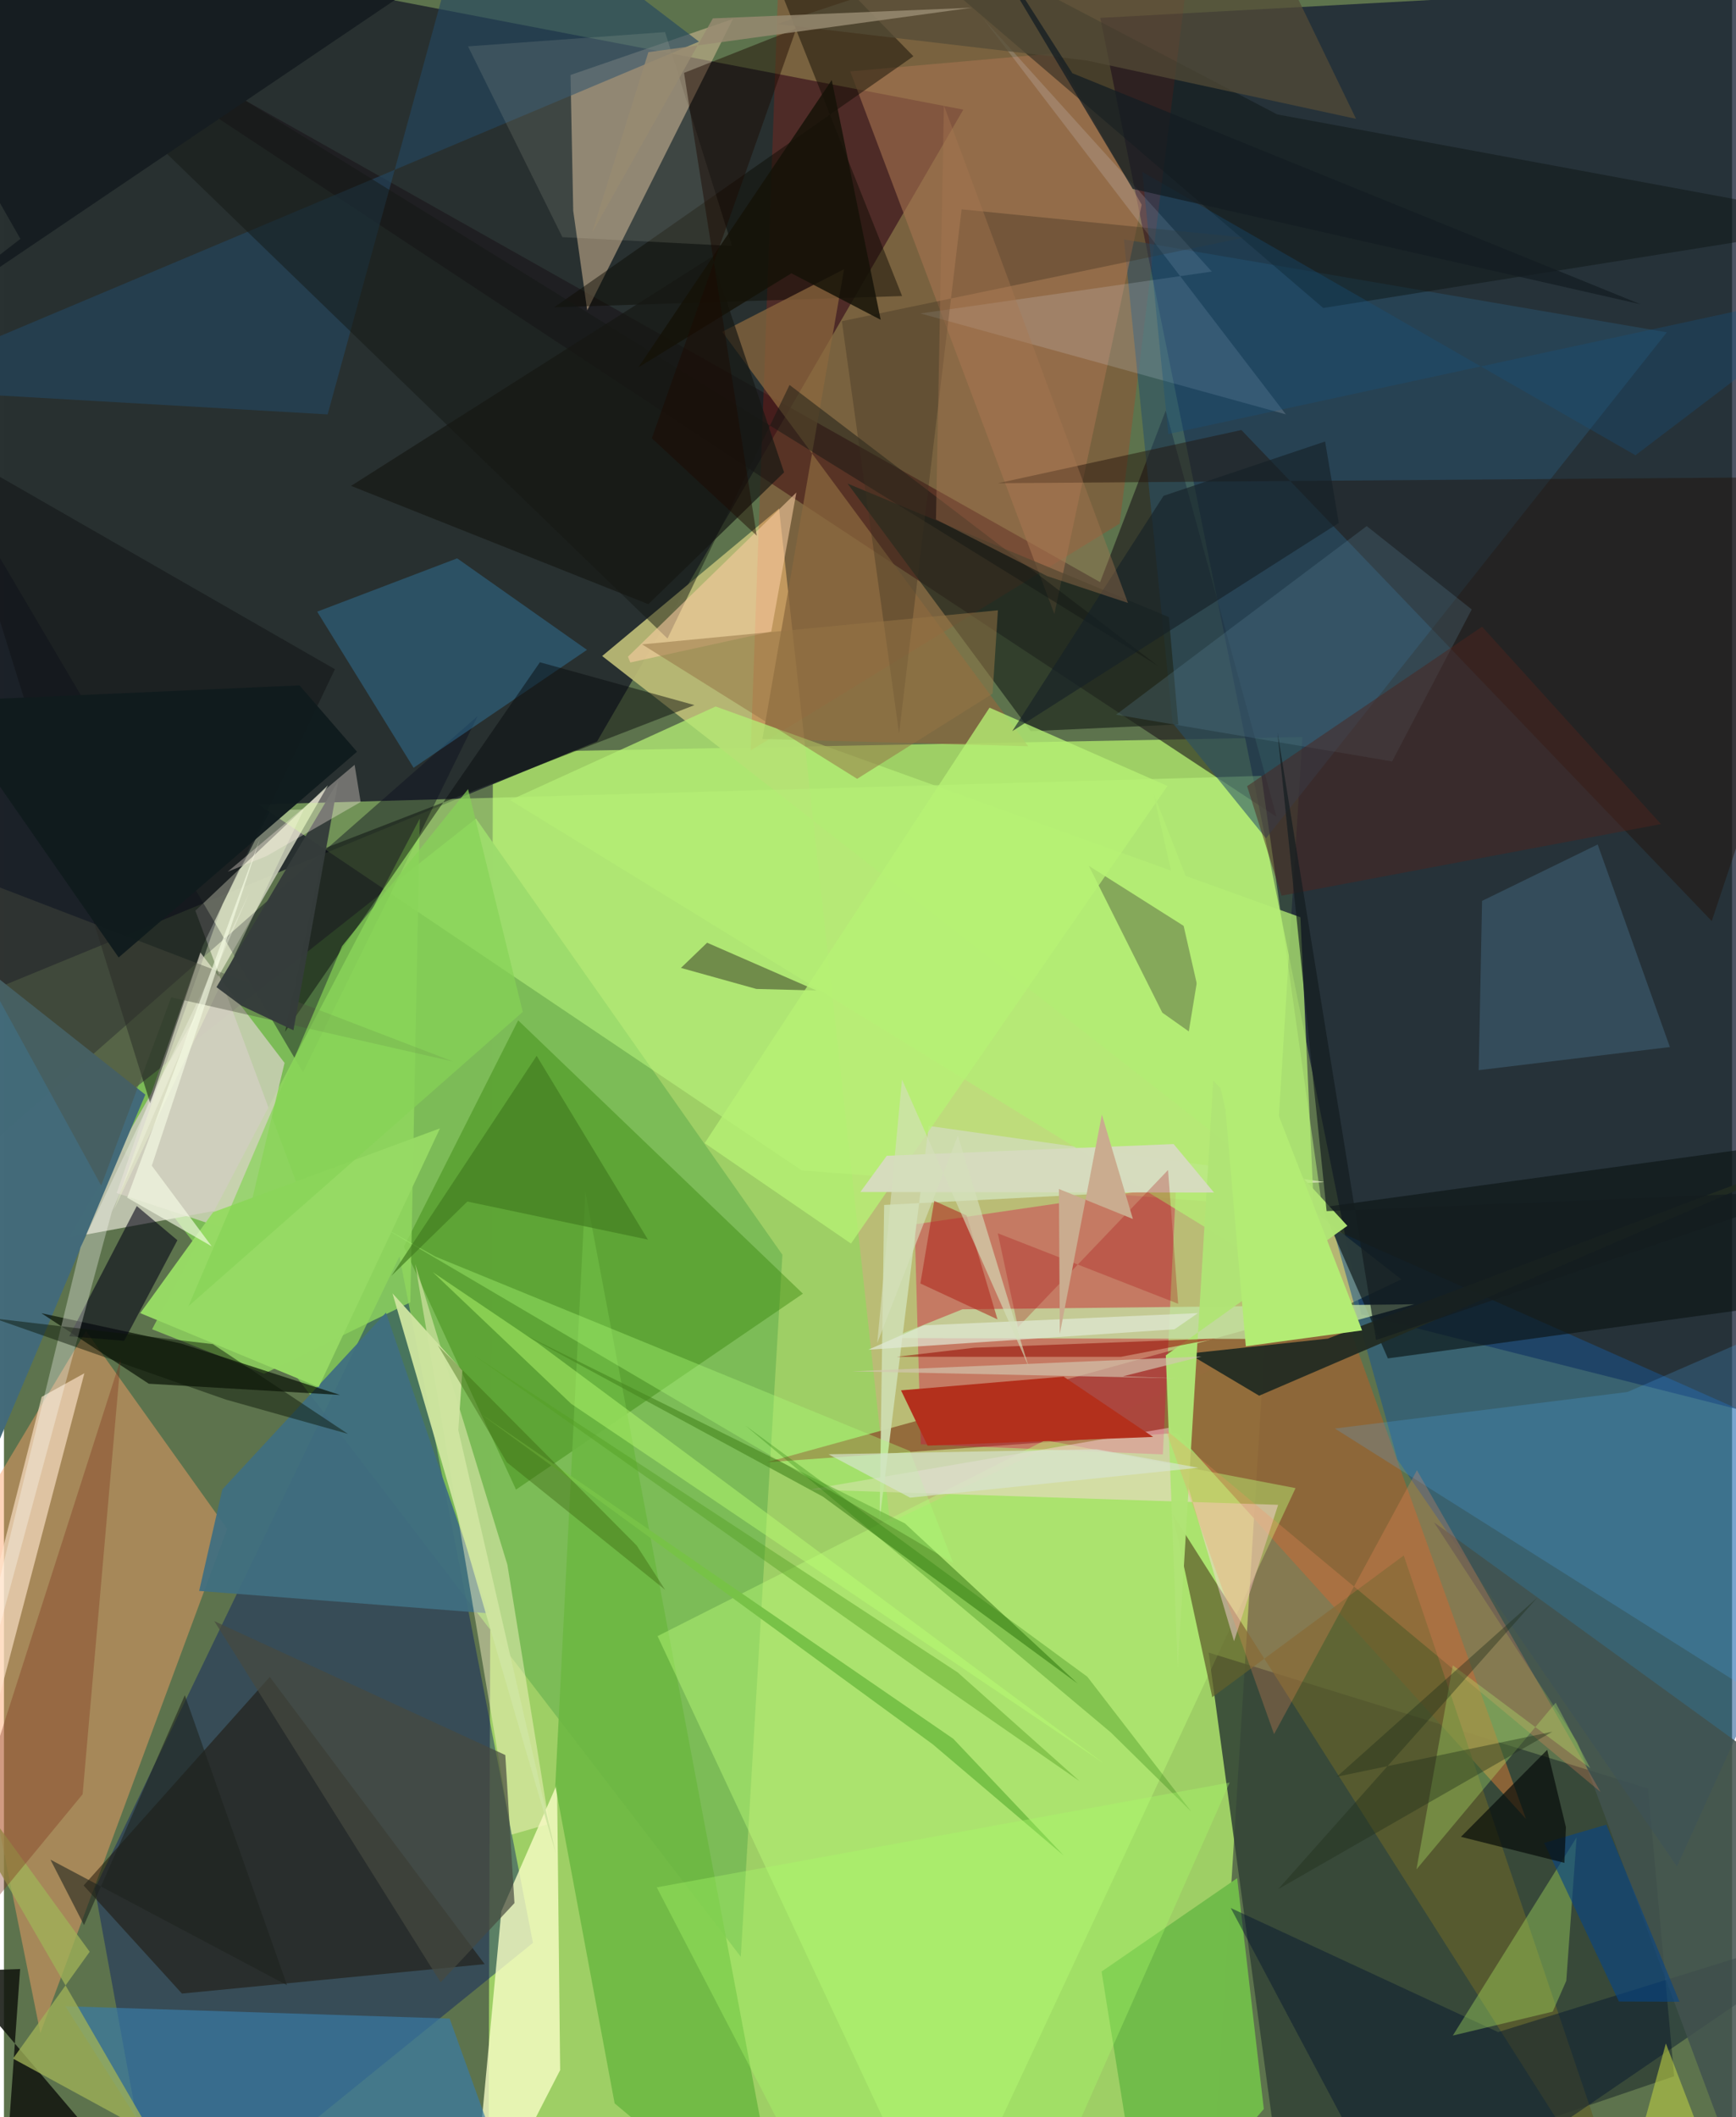 <svg xmlns="http://www.w3.org/2000/svg" width="228" height="278" viewBox="0 0 836 1024"><path fill="#5d734d" d="M0 0h836v1024H0z"/><path fill="#befb71" fill-opacity=".671" d="M586.25 1032.346L234.306 1086l2.247-722.104 391.598-7.413z"/><path fill="#151e33" fill-opacity=".757" d="M898 696.535V-11.259L530.372 8.654l126.15 626.993z"/><path fill="#283030" fill-opacity=".992" d="M-10.56-38.108L-62 502.03l348.944-143.443L464.098 53.024z"/><path fill="#7cbb57" fill-opacity=".992" d="M45.383 540.483L228.35 395.905 376.594 606.89l-20.137 339.525z"/><path fill="#bdbb76" fill-opacity=".922" d="M374.975 245.961l-85.579 71.342L676.02 618.786 428.614 736.291z"/><path fill="#051b65" fill-opacity=".435" d="M43.92 913.513L75.41 1086l180.5-146.307-64.576-332.021z"/><path fill="#c3c7b2" fill-opacity=".918" d="M143.656 577.95L92.605 440.48l64.137-60.653L31.22 598.68z"/><path fill="#334437" fill-opacity=".886" d="M795.345 865.017l-212.567-65.715 36.596 269.134 188.614-64.221z"/><path fill="#fda267" fill-opacity=".459" d="M-28.043 756.52l45.656 226.803 90.381-243.832-68.318-95.726z"/><path fill="#916637" fill-opacity=".925" d="M646.77 630.508l89.553 249.252-169.045-186.71-198.158 14.184z"/><path fill="#1a1318" fill-opacity=".592" d="M562.028 198.596l53.636 196.501L-62-52.089l592.272 333.643z"/><path fill="#dabd98" fill-opacity=".525" d="M282.161 150.105L352.666 9.164l-78.578 27.1 1.311 65.72z"/><path fill="#c3ff83" fill-opacity=".475" d="M637.92 585.307l-29.6-210.031-485.228 13.806 262.84 176.996z"/><path fill="#1b538f" fill-opacity=".541" d="M643.064 594.568l31.085 111.398 135.198 196.797L898 707.739z"/><path fill="#f91900" fill-opacity=".184" d="M376.553-62L361.25 362.974 539.77 253.26 578.814-62z"/><path fill="#f8fdc6" fill-opacity=".792" d="M225.517 1086l15.105-161.634 26.95-61.497 1.494 138.373z"/><path fill="#0c0f1f" fill-opacity=".439" d="M144.67 518.645L-23.203 233.748l8.586 326.861 243.76-214.247z"/><path fill="#358608" fill-opacity=".416" d="M386.508 625.7L248.753 493.501l-55.264 109.513 54.23 117.453z"/><path fill="#db0042" fill-opacity=".349" d="M560.637 703.458l6.4-129.796-126.484 18.536 3 106.345z"/><path fill="#1b1102" fill-opacity=".498" d="M232.548 949.987L86.1 964.214l-47.55-52.265 90.05-100.883z"/><path fill="#284f69" fill-opacity=".557" d="M541.794 115.762l262.65 44.974-193.91 244.733-45.147-55.773z"/><path fill="#397ba8" fill-opacity=".675" d="M215.612 976.308l-185.89-5.967L103.25 1086l133.607-50.794z"/><path fill="#92da5f" fill-opacity=".78" d="M71.67 642.915l54.185 21.498 70.745-34.515 4.583-234.006z"/><path fill="#6cb742" fill-opacity=".871" d="M377.386 1086l-81.959-68.666-28.703-153.73 14.537-287.263z"/><path fill="#3f6e81" fill-opacity=".933" d="M105.641 720.384l-11.21 49.09 140.416 10.871-50.038-145.465z"/><path fill="#bcff7b" fill-opacity=".42" d="M503.782 696.556l121.062 23.194L454.021 1086 316.2 791.333z"/><path fill="#fbf7c6" fill-opacity=".459" d="M245.548 887.354l18.264-5.247-20.28-125.351-44.573-145.4z"/><path fill="#0b1515" fill-opacity=".643" d="M858.776 631.106l24.402-80.93-245.571 33.778 31.89 73.057z"/><path fill="#c4e3a4" fill-opacity=".761" d="M621.773 647.63l-192.812-.453 34.715-13.914 218.605-2.447z"/><path fill="#3382b0" fill-opacity=".404" d="M282.053 314.312l-83.891 57.038-46.636-75.51 67.715-25.791z"/><path fill="#436a79" fill-opacity=".992" d="M-56.463 430.72l10.115 92.058L-62 838.081 68.39 529.447z"/><path fill="#ffe6cd" fill-opacity=".631" d="M18.257 675.596l-55.351 216.286 30.08-52.97L38.9 664.203z"/><path fill="#61602c" fill-opacity=".749" d="M565.38 732.406L789.896 1086 677.174 752.34l-92.626 68.545z"/><path fill="#0a1205" fill-opacity=".694" d="M70.058 669.261l92.496 5.423-76.837-24.868-67.592-14.658z"/><path fill="#a57350" fill-opacity=".592" d="M409.41 34.525l99.178-8.736 41.814 73.239-42.251 197.941z"/><path fill="#71bb4a" fill-opacity=".992" d="M609.482 1020.07L552.155 1086 531 953.568l65.6-45.168z"/><path fill="#0b0a00" fill-opacity=".467" d="M266.216 148.618L439.953 27.206 352.863-62l81.633 205.188z"/><path fill="#d5d2c3" fill-opacity=".749" d="M54.517 577.025l61.462 20.281 19.762-83.212-40.772-53.488z"/><path fill="#ffd7e1" fill-opacity=".471" d="M616.412 727.83l-21.328 66L564.4 690.434l-174.652 29.994z"/><path fill="#0d1513" fill-opacity=".459" d="M615.923 55.336L898 107.553l-259.76 41.42L391.832-62z"/><path fill="#1f281e" fill-opacity=".69" d="M568.103 350.41l-4.549-51.933-155.433-64.582 88.58 119.739z"/><path fill="#234660" fill-opacity=".627" d="M-62 187.85l218.593 12.58L228.55-62l107.674 82.128z"/><path fill="#22140c" fill-opacity=".475" d="M826.174 445.495L898 230.52l-417.193 3.21 117.818-25.735z"/><path fill="#cedcaf" fill-opacity=".961" d="M447.378 544.563l191.575 27.16-213.14 11.072-2.23 152.685z"/><path fill="#498a21" fill-opacity=".647" d="M435.871 736.823l83.621 77.514-123.287-90.454L250.72 644.99z"/><path fill="#4eadfb" fill-opacity=".208" d="M785.384 673.257l112.616-49-29.706 208.27L643.852 690.93z"/><path fill="#222b21" fill-opacity=".937" d="M896.63 550.562L607.23 675.05l-34.22-20.35 67.375-7.25z"/><path fill="#101314" fill-opacity=".506" d="M70.764 533.623l25.352-75.988L160.1 323.674-28.394 215.468z"/><path fill="#cee4a0" fill-opacity=".953" d="M221.766 662.887L219.8 691.69l47.168 204.718-79-270.848z"/><path fill="#031530" fill-opacity=".455" d="M593.497 922.85l83.202 156.704L898 928.422 722.833 982.85z"/><path fill="#8b683e" fill-opacity=".733" d="M406.423 130.204l-58.95 30.262 148.03 200.467-128.574-3.506z"/><path fill="#131814" fill-opacity=".482" d="M558.225 322.013L380.04 186.185l-59.033 122.651L-62-62z"/><path fill="#3c5d70" fill-opacity=".631" d="M805.929 506.416L771 408.445l-55.933 27.278-1.628 81.88z"/><path fill="#b4ee75" fill-opacity=".757" d="M344.302 341.708L627.188 443.64l8.479 183.447-390.783-240.075z"/><path fill="#4b5237" fill-opacity=".435" d="M560.378 489.791l12.813 9.06 7.366-44.804-55.723-35.264z"/><path fill="#a5df5f" fill-opacity=".4" d="M755.808 958.057l-6.565 14.904-48.325 11.564 59.885-95.883z"/><path fill="#141710" fill-opacity=".878" d="M-.502 1070.298l72.485-3.437-96.364-113.359L7.82 952.34z"/><path fill="#07090c" fill-opacity=".467" d="M154.986 410.353L334.06 341.04l-74.788-20.728L135.99 499.03z"/><path fill="#9fb258" fill-opacity=".765" d="M41.472 943.999L-62 801.62l133.437 230.62-67.052-36.57z"/><path fill="#e1f0ff" fill-opacity=".165" d="M620.154 200.422L473.543 8.772l110.78 122.589L443.35 151.6z"/><path fill="#231f17" fill-opacity=".447" d="M340.168 455.962l52.963 23.128-29.149-.772-36.474-10.171z"/><path fill="#42524f" fill-opacity=".855" d="M851.878 1086L898 885.869 691.814 736.304l69.367 106.278z"/><path fill="#b0e475" fill-opacity=".976" d="M649.909 592.873l-64.89-70.287-17.18 284.337-5.77-151.382z"/><path fill="#b6f275" fill-opacity=".773" d="M409.764 601.475L562.87 380.143l-86.07-37.867L338.993 552.9z"/><path fill="#050315" fill-opacity=".576" d="M58.14 648.509l25.771-48.65-19.652-16.528-32.7 62.983z"/><path fill="#7c2e1c" fill-opacity=".349" d="M38.064 867.808L-62 989.242l34.71-70.405 83.808-261.581z"/><path fill="#ff915f" fill-opacity=".247" d="M772.393 866.71l-88.835-155.62-69.114 127.661-52.427-147.294z"/><path fill="#61899d" fill-opacity=".243" d="M710.06 294.762l-50.8-40.308-121.246 91.21 133.541 22.624z"/><path fill="#abfc78" fill-opacity=".373" d="M438.273 701.781l20.932 54.199-278.318-163.874 27.76 15.636z"/><path fill="#161d21" fill-opacity=".969" d="M190.271-.788L-62-7.152 7.953 115.535-62 169.72z"/><path fill="#4d241d" fill-opacity=".482" d="M601.405 380.244l113.654-77.14 86.564 95.478-183.584 34.638z"/><path fill="#b3301c" d="M446.82 699.195l-12.845-26.73 78.638-6.65 43.324 29.181z"/><path fill="#f4f3da" fill-opacity=".114" d="M352.212 118.948l-32.38-103.43-95.338 6.91 45.66 92.272z"/><path fill="#fffff8" fill-opacity=".318" d="M52.19 586.036l66.424-154.086-81.6 171.362-94.898 389.707z"/><path fill="#3d301f" fill-opacity=".357" d="M463.289 101.25l-30.252 253.478-27.685-199.375 194.501-40.45z"/><path fill="#161714" fill-opacity=".694" d="M311.743 292.223l-143.822-57.22 174.446-110.781L377.4 228.454z"/><path fill="#d3c7b0" fill-opacity=".659" d="M410.225 663.266l169.104-7.154-38.018 9.57 27.12.983z"/><path fill="#074585" fill-opacity=".616" d="M781.258 968.045l29.303.11-35.364-85.632-30.136 8.825z"/><path fill="#474a40" fill-opacity=".698" d="M211.252 958.785l35.715-38.322-4.433-71.618-140.764-64.747z"/><path fill="#050a08" fill-opacity=".671" d="M704.856 888.41l50.055 12.588.722-17.266-9.054-37.392z"/><path fill="#b1eb6d" fill-opacity=".333" d="M767.434 855.245l-16.76-31.695-67.346 80.6 17.58-98.694z"/><path fill="#162127" fill-opacity=".627" d="M639.122 213.536l6.637 39.391-157.966 100.705 73.192-113.815z"/><path fill="#544b36" fill-opacity=".722" d="M523.857 29.258l-149.78-17.636L596.324-62l57.778 119.477z"/><path fill="#facda1" fill-opacity=".576" d="M301.88 317.618l81.461-79.392-12.144 67.259-68.2 14.942z"/><path fill="#96d964" fill-opacity=".992" d="M101.194 586.306l-35.25 48.811 86.315 35.776 58.684-125.151z"/><path fill="#447f21" fill-opacity=".725" d="M224.18 581.144l87.35 18.41-53.817-88.888-70.273 106.402z"/><path fill="#1e2e1a" fill-opacity=".4" d="M644.81 859.338l96.884-86.511L616.44 913.715l132.64-76.15z"/><path fill="#d6dbbf" fill-opacity=".98" d="M565.853 553.343l19.539 23.463-171.082-.273 12.78-17.527z"/><path fill="#ad271d" fill-opacity=".565" d="M465.706 587.885l-15.665-7.057-6.696 39.95 37.3 17.357z"/><path fill="#f5fdd2" fill-opacity=".361" d="M53.236 585.11l91.79-193.613-16.155.393-23.04 45.3z"/><path fill="#4c4f40" fill-opacity=".4" d="M217.226 513.408L80.914 482.373l-33.858 91.063-87.097-158.799z"/><path fill="#151208" fill-opacity=".835" d="M380.95 132.18l-74.04 45.522 93.548-138.996 23.685 115.975z"/><path fill="#b9ff73" fill-opacity=".459" d="M257.984 649.416l274.28 203.6-257.83-174.027-66.97-63.69z"/><path fill="#539e23" fill-opacity=".424" d="M461.421 808.91l58.94 52.575-73.895-51.249-219.38-154.943z"/><path fill="#a77851" fill-opacity=".388" d="M454.725 50.99l-3.845 200.264 53.837 27.405 39.058 12.967z"/><path fill="#f7fde6" fill-opacity=".631" d="M100.496 602.79l-28.968-38.97 52.337-158.25-64.26 173.704z"/><path fill="#0b1607" fill-opacity=".471" d="M166.395 693.512l-65.34-43.403-105.758-12.434 112.047 39.253z"/><path fill="#353c3b" fill-opacity=".969" d="M140.049 498.297l21.738-120.795-58.98 99.955 12.01 8.936z"/><path fill="#fff0e8" fill-opacity=".337" d="M108.256 421.614l61.373-51.703 2.935 17.983-45.505 26.143z"/><path fill="#a2030b" fill-opacity=".259" d="M480.796 596.494l87.244 34.1-4.885-64.7-72.625 76.059z"/><path fill="#78c248" fill-opacity=".996" d="M230.417 683.688l218.885 159.947 63.425 53.856-53.47-56.503z"/><path fill="#e1e9d6" fill-opacity=".702" d="M566.287 642.934l-148.176 9.88 26.844-11.789 132.67-5.924z"/><path fill="#16537e" fill-opacity=".333" d="M789.272 220.192L898 137.55l-334.696 72.366L550.715 83.16z"/><path fill="#940c00" fill-opacity=".545" d="M540.288 656.262l-108.416-.03 37.53-4.378 116.858-4.427z"/><path fill="#141d22" fill-opacity=".741" d="M516.865 35.409l274.883 111.763-245.687-55.816L454.48-62z"/><path fill="#1e7801" fill-opacity=".282" d="M524.109 810.986l50.368 65.323-39.014-38.389-176.78-148.426z"/><path fill="#957446" fill-opacity=".525" d="M308.72 311.667l104.026 65.026 65.526-41.196 2.585-40.314z"/><path fill="#d8e4d0" fill-opacity=".667" d="M528.574 700.959L398.87 703.38l39.505 20.991 139.482-14.48z"/><path fill="#caac8f" d="M510.353 575.075l.437 70.127 20.358-106.13 14.991 50.497z"/><path fill="#b3ec74" d="M590.943 536.725l-34.91-153.293 101.003 260.041-56.263 7.659z"/><path fill="#86d356" fill-opacity=".686" d="M89.23 631.79l161.758-142.373-26.466-107.73-60.956 75.942z"/><path fill="#141d20" fill-opacity=".682" d="M663.79 648.14l211.327-72.167-235.247 9.814-23.756-231.464z"/><path fill="#d5e0bb" fill-opacity=".631" d="M495.64 660.797l-34.15-111.546L422.46 649.6l11.983-127.48z"/><path fill="#a8fe68" fill-opacity=".345" d="M315.806 912.842L405.649 1086l114.459-59.384 72.881-164.466z"/><path fill="#101b1e" fill-opacity=".961" d="M55.49 463.095l-86.104-123.898 173.565-7.713 27.84 32.1z"/><path fill="#3a620b" fill-opacity=".392" d="M243.27 707.264l76.573 61.657-13.758-21.43-96.177-96.812z"/><path fill="#bcce44" fill-opacity=".588" d="M803.985 988.34L777.323 1086H552.45l284.208-12.232z"/><path fill="#1d231e" fill-opacity=".584" d="M136.95 960.172l-49.444-140.25-48.784 111.171-16.23-31.641z"/><path fill="#1d0a00" fill-opacity=".467" d="M313.414 211.97l50.765 47.125-35.174-223.843 54.342-21.49z"/><path fill="#988a71" fill-opacity=".831" d="M311.754 25.223l156.586-21.5-125.397 5.165-58.464 103.759z"/></svg>